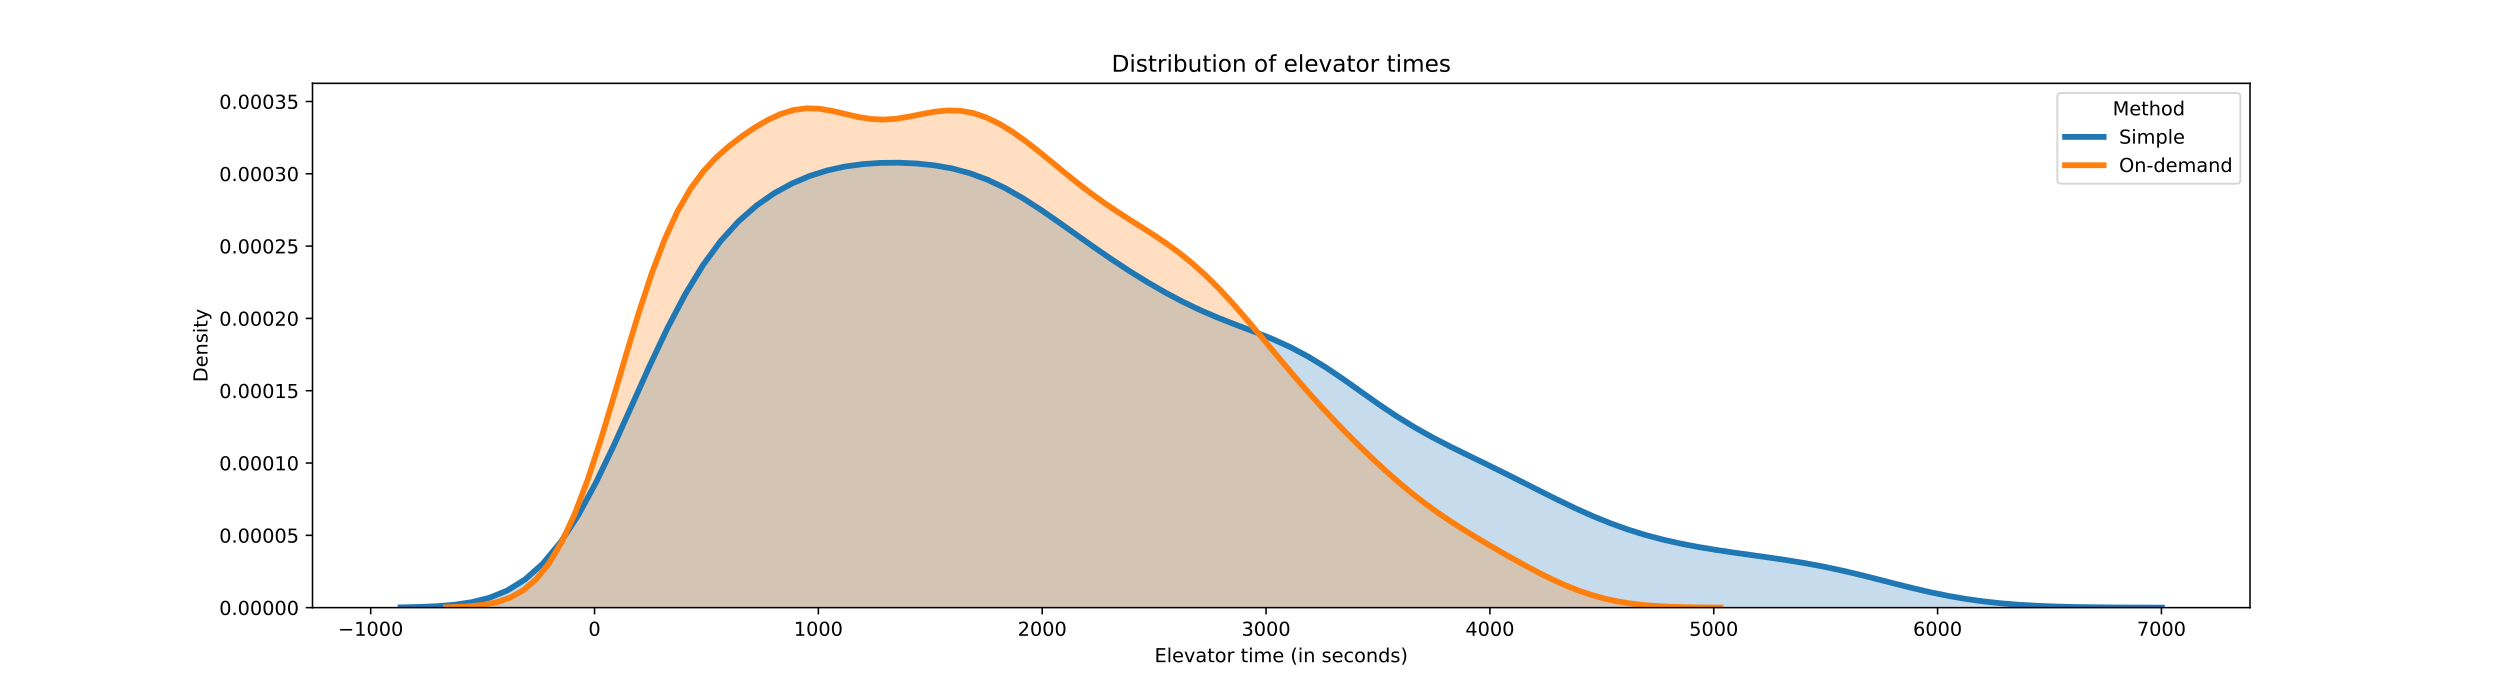<?xml version="1.0" encoding="utf-8" standalone="no"?>
<!DOCTYPE svg PUBLIC "-//W3C//DTD SVG 1.1//EN"
  "http://www.w3.org/Graphics/SVG/1.1/DTD/svg11.dtd">
<!-- Created with matplotlib (https://matplotlib.org/) -->
<svg height="360pt" version="1.1" viewBox="0 0 1296 360" width="1296pt" xmlns="http://www.w3.org/2000/svg" xmlns:xlink="http://www.w3.org/1999/xlink">
 <defs>
  <style type="text/css">
*{stroke-linecap:butt;stroke-linejoin:round;}
  </style>
 </defs>
 <g id="figure_1">
  <g id="patch_1">
   <path d="M 0 360 
L 1296 360 
L 1296 0 
L 0 0 
z
" style="fill:#ffffff;"/>
  </g>
  <g id="axes_1">
   <g id="patch_2">
    <path d="M 162 315 
L 1166.4 315 
L 1166.4 43.2 
L 162 43.2 
z
" style="fill:#ffffff;"/>
   </g>
   <g id="PolyCollection_1">
    <path clip-path="url(#p2c7c4bd051)" d="M 207.655 314.852 
L 207.655 315 
L 216.878 315 
L 226.101 315 
L 235.324 315 
L 244.547 315 
L 253.77 315 
L 262.993 315 
L 272.217 315 
L 281.44 315 
L 290.663 315 
L 299.886 315 
L 309.109 315 
L 318.332 315 
L 327.555 315 
L 336.779 315 
L 346.002 315 
L 355.225 315 
L 364.448 315 
L 373.671 315 
L 382.894 315 
L 392.117 315 
L 401.34 315 
L 410.564 315 
L 419.787 315 
L 429.01 315 
L 438.233 315 
L 447.456 315 
L 456.679 315 
L 465.902 315 
L 475.126 315 
L 484.349 315 
L 493.572 315 
L 502.795 315 
L 512.018 315 
L 521.241 315 
L 530.464 315 
L 539.688 315 
L 548.911 315 
L 558.134 315 
L 567.357 315 
L 576.58 315 
L 585.803 315 
L 595.026 315 
L 604.25 315 
L 613.473 315 
L 622.696 315 
L 631.919 315 
L 641.142 315 
L 650.365 315 
L 659.588 315 
L 668.812 315 
L 678.035 315 
L 687.258 315 
L 696.481 315 
L 705.704 315 
L 714.927 315 
L 724.15 315 
L 733.374 315 
L 742.597 315 
L 751.82 315 
L 761.043 315 
L 770.266 315 
L 779.489 315 
L 788.712 315 
L 797.936 315 
L 807.159 315 
L 816.382 315 
L 825.605 315 
L 834.828 315 
L 844.051 315 
L 853.274 315 
L 862.498 315 
L 871.721 315 
L 880.944 315 
L 890.167 315 
L 899.39 315 
L 908.613 315 
L 917.836 315 
L 927.06 315 
L 936.283 315 
L 945.506 315 
L 954.729 315 
L 963.952 315 
L 973.175 315 
L 982.398 315 
L 991.621 315 
L 1000.845 315 
L 1010.068 315 
L 1019.291 315 
L 1028.514 315 
L 1037.737 315 
L 1046.96 315 
L 1056.183 315 
L 1065.407 315 
L 1074.63 315 
L 1083.853 315 
L 1093.076 315 
L 1102.299 315 
L 1111.522 315 
L 1120.745 315 
L 1120.745 314.987 
L 1120.745 314.987 
L 1111.522 314.972 
L 1102.299 314.944 
L 1093.076 314.892 
L 1083.853 314.801 
L 1074.63 314.651 
L 1065.407 314.414 
L 1056.183 314.053 
L 1046.96 313.527 
L 1037.737 312.79 
L 1028.514 311.799 
L 1019.291 310.517 
L 1010.068 308.928 
L 1000.845 307.042 
L 991.621 304.906 
L 982.398 302.6 
L 973.175 300.229 
L 963.952 297.907 
L 954.729 295.733 
L 945.506 293.771 
L 936.283 292.039 
L 927.06 290.515 
L 917.836 289.14 
L 908.613 287.841 
L 899.39 286.542 
L 890.167 285.166 
L 880.944 283.642 
L 871.721 281.892 
L 862.498 279.841 
L 853.274 277.417 
L 844.051 274.563 
L 834.828 271.254 
L 825.605 267.503 
L 816.382 263.365 
L 807.159 258.934 
L 797.936 254.325 
L 788.712 249.66 
L 779.489 245.037 
L 770.266 240.501 
L 761.043 236.022 
L 751.82 231.488 
L 742.597 226.727 
L 733.374 221.563 
L 724.15 215.883 
L 714.927 209.702 
L 705.704 203.192 
L 696.481 196.649 
L 687.258 190.418 
L 678.035 184.79 
L 668.812 179.905 
L 659.588 175.72 
L 650.365 172.028 
L 641.142 168.53 
L 631.919 164.927 
L 622.696 160.991 
L 613.473 156.601 
L 604.25 151.73 
L 595.026 146.41 
L 585.803 140.694 
L 576.58 134.638 
L 567.357 128.305 
L 558.134 121.785 
L 548.911 115.226 
L 539.688 108.84 
L 530.464 102.882 
L 521.241 97.607 
L 512.018 93.215 
L 502.795 89.799 
L 493.572 87.335 
L 484.349 85.705 
L 475.126 84.754 
L 465.902 84.35 
L 456.679 84.439 
L 447.456 85.057 
L 438.233 86.304 
L 429.01 88.311 
L 419.787 91.206 
L 410.564 95.11 
L 401.34 100.167 
L 392.117 106.592 
L 382.894 114.692 
L 373.671 124.843 
L 364.448 137.392 
L 355.225 152.519 
L 346.002 170.095 
L 336.779 189.6 
L 327.555 210.145 
L 318.332 230.604 
L 309.109 249.824 
L 299.886 266.836 
L 290.663 281.018 
L 281.44 292.15 
L 272.217 300.379 
L 262.993 306.108 
L 253.77 309.865 
L 244.547 312.186 
L 235.324 313.539 
L 226.101 314.281 
L 216.878 314.665 
L 207.655 314.852 
z
" style="fill:#1f77b4;fill-opacity:0.25;"/>
   </g>
   <g id="PolyCollection_2">
    <path clip-path="url(#p2c7c4bd051)" d="M 231.176 314.83 
L 231.176 315 
L 237.85 315 
L 244.524 315 
L 251.197 315 
L 257.871 315 
L 264.545 315 
L 271.219 315 
L 277.892 315 
L 284.566 315 
L 291.24 315 
L 297.914 315 
L 304.588 315 
L 311.261 315 
L 317.935 315 
L 324.609 315 
L 331.283 315 
L 337.956 315 
L 344.63 315 
L 351.304 315 
L 357.978 315 
L 364.651 315 
L 371.325 315 
L 377.999 315 
L 384.673 315 
L 391.347 315 
L 398.02 315 
L 404.694 315 
L 411.368 315 
L 418.042 315 
L 424.715 315 
L 431.389 315 
L 438.063 315 
L 444.737 315 
L 451.41 315 
L 458.084 315 
L 464.758 315 
L 471.432 315 
L 478.106 315 
L 484.779 315 
L 491.453 315 
L 498.127 315 
L 504.801 315 
L 511.474 315 
L 518.148 315 
L 524.822 315 
L 531.496 315 
L 538.169 315 
L 544.843 315 
L 551.517 315 
L 558.191 315 
L 564.865 315 
L 571.538 315 
L 578.212 315 
L 584.886 315 
L 591.56 315 
L 598.233 315 
L 604.907 315 
L 611.581 315 
L 618.255 315 
L 624.928 315 
L 631.602 315 
L 638.276 315 
L 644.95 315 
L 651.624 315 
L 658.297 315 
L 664.971 315 
L 671.645 315 
L 678.319 315 
L 684.992 315 
L 691.666 315 
L 698.34 315 
L 705.014 315 
L 711.688 315 
L 718.361 315 
L 725.035 315 
L 731.709 315 
L 738.383 315 
L 745.056 315 
L 751.73 315 
L 758.404 315 
L 765.078 315 
L 771.751 315 
L 778.425 315 
L 785.099 315 
L 791.773 315 
L 798.447 315 
L 805.12 315 
L 811.794 315 
L 818.468 315 
L 825.142 315 
L 831.815 315 
L 838.489 315 
L 845.163 315 
L 851.837 315 
L 858.51 315 
L 865.184 315 
L 871.858 315 
L 878.532 315 
L 885.206 315 
L 891.879 315 
L 891.879 314.965 
L 891.879 314.965 
L 885.206 314.927 
L 878.532 314.856 
L 871.858 314.729 
L 865.184 314.512 
L 858.51 314.163 
L 851.837 313.627 
L 845.163 312.844 
L 838.489 311.752 
L 831.815 310.3 
L 825.142 308.452 
L 818.468 306.198 
L 811.794 303.553 
L 805.12 300.558 
L 798.447 297.274 
L 791.773 293.766 
L 785.099 290.097 
L 778.425 286.314 
L 771.751 282.441 
L 765.078 278.473 
L 758.404 274.375 
L 751.73 270.092 
L 745.056 265.558 
L 738.383 260.715 
L 731.709 255.522 
L 725.035 249.973 
L 718.361 244.09 
L 711.688 237.916 
L 705.014 231.491 
L 698.34 224.84 
L 691.666 217.962 
L 684.992 210.839 
L 678.319 203.452 
L 671.645 195.803 
L 664.971 187.933 
L 658.297 179.927 
L 651.624 171.91 
L 644.95 164.03 
L 638.276 156.444 
L 631.602 149.293 
L 624.928 142.687 
L 618.255 136.68 
L 611.581 131.268 
L 604.907 126.376 
L 598.233 121.878 
L 591.56 117.611 
L 584.886 113.399 
L 578.212 109.082 
L 571.538 104.539 
L 564.865 99.699 
L 558.191 94.558 
L 551.517 89.178 
L 544.843 83.682 
L 538.169 78.24 
L 531.496 73.048 
L 524.822 68.312 
L 518.148 64.23 
L 511.474 60.977 
L 504.801 58.693 
L 498.127 57.453 
L 491.453 57.231 
L 484.779 57.869 
L 478.106 59.072 
L 471.432 60.438 
L 464.758 61.535 
L 458.084 62.01 
L 451.41 61.682 
L 444.737 60.603 
L 438.063 59.055 
L 431.389 57.482 
L 424.715 56.373 
L 418.042 56.143 
L 411.368 57.037 
L 404.694 59.096 
L 398.02 62.183 
L 391.347 66.075 
L 384.673 70.588 
L 377.999 75.695 
L 371.325 81.606 
L 364.651 88.778 
L 357.978 97.829 
L 351.304 109.388 
L 344.63 123.902 
L 337.956 141.458 
L 331.283 161.678 
L 324.609 183.731 
L 317.935 206.454 
L 311.261 228.558 
L 304.588 248.859 
L 297.914 266.472 
L 291.24 280.912 
L 284.566 292.107 
L 277.892 300.316 
L 271.219 306.013 
L 264.545 309.755 
L 257.871 312.084 
L 251.197 313.456 
L 244.524 314.221 
L 237.85 314.627 
L 231.176 314.83 
z
" style="fill:#ff7f0e;fill-opacity:0.25;"/>
   </g>
   <g id="matplotlib.axis_1">
    <g id="xtick_1">
     <g id="line2d_1">
      <defs>
       <path d="M 0 0 
L 0 3.5 
" id="m893ed5c701" style="stroke:#000000;stroke-width:0.8;"/>
      </defs>
      <g>
       <use style="stroke:#000000;stroke-width:0.8;" x="192.163" xlink:href="#m893ed5c701" y="315"/>
      </g>
     </g>
     <g id="text_1">
      <!-- −1000 -->
      <defs>
       <path d="M 10.594 35.5 
L 73.188 35.5 
L 73.188 27.203 
L 10.594 27.203 
z
" id="DejaVuSans-8722"/>
       <path d="M 12.406 8.297 
L 28.516 8.297 
L 28.516 63.922 
L 10.984 60.406 
L 10.984 69.391 
L 28.422 72.906 
L 38.281 72.906 
L 38.281 8.297 
L 54.391 8.297 
L 54.391 0 
L 12.406 0 
z
" id="DejaVuSans-49"/>
       <path d="M 31.781 66.406 
Q 24.172 66.406 20.328 58.906 
Q 16.5 51.422 16.5 36.375 
Q 16.5 21.391 20.328 13.891 
Q 24.172 6.391 31.781 6.391 
Q 39.453 6.391 43.281 13.891 
Q 47.125 21.391 47.125 36.375 
Q 47.125 51.422 43.281 58.906 
Q 39.453 66.406 31.781 66.406 
z
M 31.781 74.219 
Q 44.047 74.219 50.516 64.516 
Q 56.984 54.828 56.984 36.375 
Q 56.984 17.969 50.516 8.266 
Q 44.047 -1.422 31.781 -1.422 
Q 19.531 -1.422 13.062 8.266 
Q 6.594 17.969 6.594 36.375 
Q 6.594 54.828 13.062 64.516 
Q 19.531 74.219 31.781 74.219 
z
" id="DejaVuSans-48"/>
      </defs>
      <g transform="translate(175.248 329.598)scale(0.1 -0.1)">
       <use xlink:href="#DejaVuSans-8722"/>
       <use x="83.789" xlink:href="#DejaVuSans-49"/>
       <use x="147.412" xlink:href="#DejaVuSans-48"/>
       <use x="211.035" xlink:href="#DejaVuSans-48"/>
       <use x="274.658" xlink:href="#DejaVuSans-48"/>
      </g>
     </g>
    </g>
    <g id="xtick_2">
     <g id="line2d_2">
      <g>
       <use style="stroke:#000000;stroke-width:0.8;" x="308.203" xlink:href="#m893ed5c701" y="315"/>
      </g>
     </g>
     <g id="text_2">
      <!-- 0 -->
      <g transform="translate(305.021 329.598)scale(0.1 -0.1)">
       <use xlink:href="#DejaVuSans-48"/>
      </g>
     </g>
    </g>
    <g id="xtick_3">
     <g id="line2d_3">
      <g>
       <use style="stroke:#000000;stroke-width:0.8;" x="424.243" xlink:href="#m893ed5c701" y="315"/>
      </g>
     </g>
     <g id="text_3">
      <!-- 1000 -->
      <g transform="translate(411.518 329.598)scale(0.1 -0.1)">
       <use xlink:href="#DejaVuSans-49"/>
       <use x="63.623" xlink:href="#DejaVuSans-48"/>
       <use x="127.246" xlink:href="#DejaVuSans-48"/>
       <use x="190.869" xlink:href="#DejaVuSans-48"/>
      </g>
     </g>
    </g>
    <g id="xtick_4">
     <g id="line2d_4">
      <g>
       <use style="stroke:#000000;stroke-width:0.8;" x="540.283" xlink:href="#m893ed5c701" y="315"/>
      </g>
     </g>
     <g id="text_4">
      <!-- 2000 -->
      <defs>
       <path d="M 19.188 8.297 
L 53.609 8.297 
L 53.609 0 
L 7.328 0 
L 7.328 8.297 
Q 12.938 14.109 22.625 23.891 
Q 32.328 33.688 34.812 36.531 
Q 39.547 41.844 41.422 45.531 
Q 43.312 49.219 43.312 52.781 
Q 43.312 58.594 39.234 62.25 
Q 35.156 65.922 28.609 65.922 
Q 23.969 65.922 18.812 64.312 
Q 13.672 62.703 7.812 59.422 
L 7.812 69.391 
Q 13.766 71.781 18.938 73 
Q 24.125 74.219 28.422 74.219 
Q 39.75 74.219 46.484 68.547 
Q 53.219 62.891 53.219 53.422 
Q 53.219 48.922 51.531 44.891 
Q 49.859 40.875 45.406 35.406 
Q 44.188 33.984 37.641 27.219 
Q 31.109 20.453 19.188 8.297 
z
" id="DejaVuSans-50"/>
      </defs>
      <g transform="translate(527.558 329.598)scale(0.1 -0.1)">
       <use xlink:href="#DejaVuSans-50"/>
       <use x="63.623" xlink:href="#DejaVuSans-48"/>
       <use x="127.246" xlink:href="#DejaVuSans-48"/>
       <use x="190.869" xlink:href="#DejaVuSans-48"/>
      </g>
     </g>
    </g>
    <g id="xtick_5">
     <g id="line2d_5">
      <g>
       <use style="stroke:#000000;stroke-width:0.8;" x="656.323" xlink:href="#m893ed5c701" y="315"/>
      </g>
     </g>
     <g id="text_5">
      <!-- 3000 -->
      <defs>
       <path d="M 40.578 39.312 
Q 47.656 37.797 51.625 33 
Q 55.609 28.219 55.609 21.188 
Q 55.609 10.406 48.188 4.484 
Q 40.766 -1.422 27.094 -1.422 
Q 22.516 -1.422 17.656 -0.516 
Q 12.797 0.391 7.625 2.203 
L 7.625 11.719 
Q 11.719 9.328 16.594 8.109 
Q 21.484 6.891 26.812 6.891 
Q 36.078 6.891 40.938 10.547 
Q 45.797 14.203 45.797 21.188 
Q 45.797 27.641 41.281 31.266 
Q 36.766 34.906 28.719 34.906 
L 20.219 34.906 
L 20.219 43.016 
L 29.109 43.016 
Q 36.375 43.016 40.234 45.922 
Q 44.094 48.828 44.094 54.297 
Q 44.094 59.906 40.109 62.906 
Q 36.141 65.922 28.719 65.922 
Q 24.656 65.922 20.016 65.031 
Q 15.375 64.156 9.812 62.312 
L 9.812 71.094 
Q 15.438 72.656 20.344 73.438 
Q 25.25 74.219 29.594 74.219 
Q 40.828 74.219 47.359 69.109 
Q 53.906 64.016 53.906 55.328 
Q 53.906 49.266 50.438 45.094 
Q 46.969 40.922 40.578 39.312 
z
" id="DejaVuSans-51"/>
      </defs>
      <g transform="translate(643.598 329.598)scale(0.1 -0.1)">
       <use xlink:href="#DejaVuSans-51"/>
       <use x="63.623" xlink:href="#DejaVuSans-48"/>
       <use x="127.246" xlink:href="#DejaVuSans-48"/>
       <use x="190.869" xlink:href="#DejaVuSans-48"/>
      </g>
     </g>
    </g>
    <g id="xtick_6">
     <g id="line2d_6">
      <g>
       <use style="stroke:#000000;stroke-width:0.8;" x="772.363" xlink:href="#m893ed5c701" y="315"/>
      </g>
     </g>
     <g id="text_6">
      <!-- 4000 -->
      <defs>
       <path d="M 37.797 64.312 
L 12.891 25.391 
L 37.797 25.391 
z
M 35.203 72.906 
L 47.609 72.906 
L 47.609 25.391 
L 58.016 25.391 
L 58.016 17.188 
L 47.609 17.188 
L 47.609 0 
L 37.797 0 
L 37.797 17.188 
L 4.891 17.188 
L 4.891 26.703 
z
" id="DejaVuSans-52"/>
      </defs>
      <g transform="translate(759.638 329.598)scale(0.1 -0.1)">
       <use xlink:href="#DejaVuSans-52"/>
       <use x="63.623" xlink:href="#DejaVuSans-48"/>
       <use x="127.246" xlink:href="#DejaVuSans-48"/>
       <use x="190.869" xlink:href="#DejaVuSans-48"/>
      </g>
     </g>
    </g>
    <g id="xtick_7">
     <g id="line2d_7">
      <g>
       <use style="stroke:#000000;stroke-width:0.8;" x="888.404" xlink:href="#m893ed5c701" y="315"/>
      </g>
     </g>
     <g id="text_7">
      <!-- 5000 -->
      <defs>
       <path d="M 10.797 72.906 
L 49.516 72.906 
L 49.516 64.594 
L 19.828 64.594 
L 19.828 46.734 
Q 21.969 47.469 24.109 47.828 
Q 26.266 48.188 28.422 48.188 
Q 40.625 48.188 47.75 41.5 
Q 54.891 34.812 54.891 23.391 
Q 54.891 11.625 47.562 5.094 
Q 40.234 -1.422 26.906 -1.422 
Q 22.312 -1.422 17.547 -0.641 
Q 12.797 0.141 7.719 1.703 
L 7.719 11.625 
Q 12.109 9.234 16.797 8.062 
Q 21.484 6.891 26.703 6.891 
Q 35.156 6.891 40.078 11.328 
Q 45.016 15.766 45.016 23.391 
Q 45.016 31 40.078 35.438 
Q 35.156 39.891 26.703 39.891 
Q 22.75 39.891 18.812 39.016 
Q 14.891 38.141 10.797 36.281 
z
" id="DejaVuSans-53"/>
      </defs>
      <g transform="translate(875.679 329.598)scale(0.1 -0.1)">
       <use xlink:href="#DejaVuSans-53"/>
       <use x="63.623" xlink:href="#DejaVuSans-48"/>
       <use x="127.246" xlink:href="#DejaVuSans-48"/>
       <use x="190.869" xlink:href="#DejaVuSans-48"/>
      </g>
     </g>
    </g>
    <g id="xtick_8">
     <g id="line2d_8">
      <g>
       <use style="stroke:#000000;stroke-width:0.8;" x="1004.444" xlink:href="#m893ed5c701" y="315"/>
      </g>
     </g>
     <g id="text_8">
      <!-- 6000 -->
      <defs>
       <path d="M 33.016 40.375 
Q 26.375 40.375 22.484 35.828 
Q 18.609 31.297 18.609 23.391 
Q 18.609 15.531 22.484 10.953 
Q 26.375 6.391 33.016 6.391 
Q 39.656 6.391 43.531 10.953 
Q 47.406 15.531 47.406 23.391 
Q 47.406 31.297 43.531 35.828 
Q 39.656 40.375 33.016 40.375 
z
M 52.594 71.297 
L 52.594 62.312 
Q 48.875 64.062 45.094 64.984 
Q 41.312 65.922 37.594 65.922 
Q 27.828 65.922 22.672 59.328 
Q 17.531 52.734 16.797 39.406 
Q 19.672 43.656 24.016 45.922 
Q 28.375 48.188 33.594 48.188 
Q 44.578 48.188 50.953 41.516 
Q 57.328 34.859 57.328 23.391 
Q 57.328 12.156 50.688 5.359 
Q 44.047 -1.422 33.016 -1.422 
Q 20.359 -1.422 13.672 8.266 
Q 6.984 17.969 6.984 36.375 
Q 6.984 53.656 15.188 63.938 
Q 23.391 74.219 37.203 74.219 
Q 40.922 74.219 44.703 73.484 
Q 48.484 72.75 52.594 71.297 
z
" id="DejaVuSans-54"/>
      </defs>
      <g transform="translate(991.719 329.598)scale(0.1 -0.1)">
       <use xlink:href="#DejaVuSans-54"/>
       <use x="63.623" xlink:href="#DejaVuSans-48"/>
       <use x="127.246" xlink:href="#DejaVuSans-48"/>
       <use x="190.869" xlink:href="#DejaVuSans-48"/>
      </g>
     </g>
    </g>
    <g id="xtick_9">
     <g id="line2d_9">
      <g>
       <use style="stroke:#000000;stroke-width:0.8;" x="1120.484" xlink:href="#m893ed5c701" y="315"/>
      </g>
     </g>
     <g id="text_9">
      <!-- 7000 -->
      <defs>
       <path d="M 8.203 72.906 
L 55.078 72.906 
L 55.078 68.703 
L 28.609 0 
L 18.312 0 
L 43.219 64.594 
L 8.203 64.594 
z
" id="DejaVuSans-55"/>
      </defs>
      <g transform="translate(1107.759 329.598)scale(0.1 -0.1)">
       <use xlink:href="#DejaVuSans-55"/>
       <use x="63.623" xlink:href="#DejaVuSans-48"/>
       <use x="127.246" xlink:href="#DejaVuSans-48"/>
       <use x="190.869" xlink:href="#DejaVuSans-48"/>
      </g>
     </g>
    </g>
    <g id="text_10">
     <!-- Elevator time (in seconds) -->
     <defs>
      <path d="M 9.812 72.906 
L 55.906 72.906 
L 55.906 64.594 
L 19.672 64.594 
L 19.672 43.016 
L 54.391 43.016 
L 54.391 34.719 
L 19.672 34.719 
L 19.672 8.297 
L 56.781 8.297 
L 56.781 0 
L 9.812 0 
z
" id="DejaVuSans-69"/>
      <path d="M 9.422 75.984 
L 18.406 75.984 
L 18.406 0 
L 9.422 0 
z
" id="DejaVuSans-108"/>
      <path d="M 56.203 29.594 
L 56.203 25.203 
L 14.891 25.203 
Q 15.484 15.922 20.484 11.062 
Q 25.484 6.203 34.422 6.203 
Q 39.594 6.203 44.453 7.469 
Q 49.312 8.734 54.109 11.281 
L 54.109 2.781 
Q 49.266 0.734 44.188 -0.344 
Q 39.109 -1.422 33.891 -1.422 
Q 20.797 -1.422 13.156 6.188 
Q 5.516 13.812 5.516 26.812 
Q 5.516 40.234 12.766 48.109 
Q 20.016 56 32.328 56 
Q 43.359 56 49.781 48.891 
Q 56.203 41.797 56.203 29.594 
z
M 47.219 32.234 
Q 47.125 39.594 43.094 43.984 
Q 39.062 48.391 32.422 48.391 
Q 24.906 48.391 20.391 44.141 
Q 15.875 39.891 15.188 32.172 
z
" id="DejaVuSans-101"/>
      <path d="M 2.984 54.688 
L 12.5 54.688 
L 29.594 8.797 
L 46.688 54.688 
L 56.203 54.688 
L 35.688 0 
L 23.484 0 
z
" id="DejaVuSans-118"/>
      <path d="M 34.281 27.484 
Q 23.391 27.484 19.188 25 
Q 14.984 22.516 14.984 16.5 
Q 14.984 11.719 18.141 8.906 
Q 21.297 6.109 26.703 6.109 
Q 34.188 6.109 38.703 11.406 
Q 43.219 16.703 43.219 25.484 
L 43.219 27.484 
z
M 52.203 31.203 
L 52.203 0 
L 43.219 0 
L 43.219 8.297 
Q 40.141 3.328 35.547 0.953 
Q 30.953 -1.422 24.312 -1.422 
Q 15.922 -1.422 10.953 3.297 
Q 6 8.016 6 15.922 
Q 6 25.141 12.172 29.828 
Q 18.359 34.516 30.609 34.516 
L 43.219 34.516 
L 43.219 35.406 
Q 43.219 41.609 39.141 45 
Q 35.062 48.391 27.688 48.391 
Q 23 48.391 18.547 47.266 
Q 14.109 46.141 10.016 43.891 
L 10.016 52.203 
Q 14.938 54.109 19.578 55.047 
Q 24.219 56 28.609 56 
Q 40.484 56 46.344 49.844 
Q 52.203 43.703 52.203 31.203 
z
" id="DejaVuSans-97"/>
      <path d="M 18.312 70.219 
L 18.312 54.688 
L 36.812 54.688 
L 36.812 47.703 
L 18.312 47.703 
L 18.312 18.016 
Q 18.312 11.328 20.141 9.422 
Q 21.969 7.516 27.594 7.516 
L 36.812 7.516 
L 36.812 0 
L 27.594 0 
Q 17.188 0 13.234 3.875 
Q 9.281 7.766 9.281 18.016 
L 9.281 47.703 
L 2.688 47.703 
L 2.688 54.688 
L 9.281 54.688 
L 9.281 70.219 
z
" id="DejaVuSans-116"/>
      <path d="M 30.609 48.391 
Q 23.391 48.391 19.188 42.75 
Q 14.984 37.109 14.984 27.297 
Q 14.984 17.484 19.156 11.844 
Q 23.344 6.203 30.609 6.203 
Q 37.797 6.203 41.984 11.859 
Q 46.188 17.531 46.188 27.297 
Q 46.188 37.016 41.984 42.703 
Q 37.797 48.391 30.609 48.391 
z
M 30.609 56 
Q 42.328 56 49.016 48.375 
Q 55.719 40.766 55.719 27.297 
Q 55.719 13.875 49.016 6.219 
Q 42.328 -1.422 30.609 -1.422 
Q 18.844 -1.422 12.172 6.219 
Q 5.516 13.875 5.516 27.297 
Q 5.516 40.766 12.172 48.375 
Q 18.844 56 30.609 56 
z
" id="DejaVuSans-111"/>
      <path d="M 41.109 46.297 
Q 39.594 47.172 37.812 47.578 
Q 36.031 48 33.891 48 
Q 26.266 48 22.188 43.047 
Q 18.109 38.094 18.109 28.812 
L 18.109 0 
L 9.078 0 
L 9.078 54.688 
L 18.109 54.688 
L 18.109 46.188 
Q 20.953 51.172 25.484 53.578 
Q 30.031 56 36.531 56 
Q 37.453 56 38.578 55.875 
Q 39.703 55.766 41.062 55.516 
z
" id="DejaVuSans-114"/>
      <path id="DejaVuSans-32"/>
      <path d="M 9.422 54.688 
L 18.406 54.688 
L 18.406 0 
L 9.422 0 
z
M 9.422 75.984 
L 18.406 75.984 
L 18.406 64.594 
L 9.422 64.594 
z
" id="DejaVuSans-105"/>
      <path d="M 52 44.188 
Q 55.375 50.25 60.062 53.125 
Q 64.75 56 71.094 56 
Q 79.641 56 84.281 50.016 
Q 88.922 44.047 88.922 33.016 
L 88.922 0 
L 79.891 0 
L 79.891 32.719 
Q 79.891 40.578 77.094 44.375 
Q 74.312 48.188 68.609 48.188 
Q 61.625 48.188 57.562 43.547 
Q 53.516 38.922 53.516 30.906 
L 53.516 0 
L 44.484 0 
L 44.484 32.719 
Q 44.484 40.625 41.703 44.406 
Q 38.922 48.188 33.109 48.188 
Q 26.219 48.188 22.156 43.531 
Q 18.109 38.875 18.109 30.906 
L 18.109 0 
L 9.078 0 
L 9.078 54.688 
L 18.109 54.688 
L 18.109 46.188 
Q 21.188 51.219 25.484 53.609 
Q 29.781 56 35.688 56 
Q 41.656 56 45.828 52.969 
Q 50 49.953 52 44.188 
z
" id="DejaVuSans-109"/>
      <path d="M 31 75.875 
Q 24.469 64.656 21.281 53.656 
Q 18.109 42.672 18.109 31.391 
Q 18.109 20.125 21.312 9.062 
Q 24.516 -2 31 -13.188 
L 23.188 -13.188 
Q 15.875 -1.703 12.234 9.375 
Q 8.594 20.453 8.594 31.391 
Q 8.594 42.281 12.203 53.312 
Q 15.828 64.359 23.188 75.875 
z
" id="DejaVuSans-40"/>
      <path d="M 54.891 33.016 
L 54.891 0 
L 45.906 0 
L 45.906 32.719 
Q 45.906 40.484 42.875 44.328 
Q 39.844 48.188 33.797 48.188 
Q 26.516 48.188 22.312 43.547 
Q 18.109 38.922 18.109 30.906 
L 18.109 0 
L 9.078 0 
L 9.078 54.688 
L 18.109 54.688 
L 18.109 46.188 
Q 21.344 51.125 25.703 53.562 
Q 30.078 56 35.797 56 
Q 45.219 56 50.047 50.172 
Q 54.891 44.344 54.891 33.016 
z
" id="DejaVuSans-110"/>
      <path d="M 44.281 53.078 
L 44.281 44.578 
Q 40.484 46.531 36.375 47.5 
Q 32.281 48.484 27.875 48.484 
Q 21.188 48.484 17.844 46.438 
Q 14.5 44.391 14.5 40.281 
Q 14.5 37.156 16.891 35.375 
Q 19.281 33.594 26.516 31.984 
L 29.594 31.297 
Q 39.156 29.25 43.188 25.516 
Q 47.219 21.781 47.219 15.094 
Q 47.219 7.469 41.188 3.016 
Q 35.156 -1.422 24.609 -1.422 
Q 20.219 -1.422 15.453 -0.562 
Q 10.688 0.297 5.422 2 
L 5.422 11.281 
Q 10.406 8.688 15.234 7.391 
Q 20.062 6.109 24.812 6.109 
Q 31.156 6.109 34.562 8.281 
Q 37.984 10.453 37.984 14.406 
Q 37.984 18.062 35.516 20.016 
Q 33.062 21.969 24.703 23.781 
L 21.578 24.516 
Q 13.234 26.266 9.516 29.906 
Q 5.812 33.547 5.812 39.891 
Q 5.812 47.609 11.281 51.797 
Q 16.75 56 26.812 56 
Q 31.781 56 36.172 55.266 
Q 40.578 54.547 44.281 53.078 
z
" id="DejaVuSans-115"/>
      <path d="M 48.781 52.594 
L 48.781 44.188 
Q 44.969 46.297 41.141 47.344 
Q 37.312 48.391 33.406 48.391 
Q 24.656 48.391 19.812 42.844 
Q 14.984 37.312 14.984 27.297 
Q 14.984 17.281 19.812 11.734 
Q 24.656 6.203 33.406 6.203 
Q 37.312 6.203 41.141 7.25 
Q 44.969 8.297 48.781 10.406 
L 48.781 2.094 
Q 45.016 0.344 40.984 -0.531 
Q 36.969 -1.422 32.422 -1.422 
Q 20.062 -1.422 12.781 6.344 
Q 5.516 14.109 5.516 27.297 
Q 5.516 40.672 12.859 48.328 
Q 20.219 56 33.016 56 
Q 37.156 56 41.109 55.141 
Q 45.062 54.297 48.781 52.594 
z
" id="DejaVuSans-99"/>
      <path d="M 45.406 46.391 
L 45.406 75.984 
L 54.391 75.984 
L 54.391 0 
L 45.406 0 
L 45.406 8.203 
Q 42.578 3.328 38.25 0.953 
Q 33.938 -1.422 27.875 -1.422 
Q 17.969 -1.422 11.734 6.484 
Q 5.516 14.406 5.516 27.297 
Q 5.516 40.188 11.734 48.094 
Q 17.969 56 27.875 56 
Q 33.938 56 38.25 53.625 
Q 42.578 51.266 45.406 46.391 
z
M 14.797 27.297 
Q 14.797 17.391 18.875 11.75 
Q 22.953 6.109 30.078 6.109 
Q 37.203 6.109 41.297 11.75 
Q 45.406 17.391 45.406 27.297 
Q 45.406 37.203 41.297 42.844 
Q 37.203 48.484 30.078 48.484 
Q 22.953 48.484 18.875 42.844 
Q 14.797 37.203 14.797 27.297 
z
" id="DejaVuSans-100"/>
      <path d="M 8.016 75.875 
L 15.828 75.875 
Q 23.141 64.359 26.781 53.312 
Q 30.422 42.281 30.422 31.391 
Q 30.422 20.453 26.781 9.375 
Q 23.141 -1.703 15.828 -13.188 
L 8.016 -13.188 
Q 14.5 -2 17.703 9.062 
Q 20.906 20.125 20.906 31.391 
Q 20.906 42.672 17.703 53.656 
Q 14.5 64.656 8.016 75.875 
z
" id="DejaVuSans-41"/>
     </defs>
     <g transform="translate(598.516 343.277)scale(0.1 -0.1)">
      <use xlink:href="#DejaVuSans-69"/>
      <use x="63.184" xlink:href="#DejaVuSans-108"/>
      <use x="90.967" xlink:href="#DejaVuSans-101"/>
      <use x="152.49" xlink:href="#DejaVuSans-118"/>
      <use x="211.67" xlink:href="#DejaVuSans-97"/>
      <use x="272.949" xlink:href="#DejaVuSans-116"/>
      <use x="312.158" xlink:href="#DejaVuSans-111"/>
      <use x="373.34" xlink:href="#DejaVuSans-114"/>
      <use x="414.453" xlink:href="#DejaVuSans-32"/>
      <use x="446.24" xlink:href="#DejaVuSans-116"/>
      <use x="485.449" xlink:href="#DejaVuSans-105"/>
      <use x="513.232" xlink:href="#DejaVuSans-109"/>
      <use x="610.645" xlink:href="#DejaVuSans-101"/>
      <use x="672.168" xlink:href="#DejaVuSans-32"/>
      <use x="703.955" xlink:href="#DejaVuSans-40"/>
      <use x="742.969" xlink:href="#DejaVuSans-105"/>
      <use x="770.752" xlink:href="#DejaVuSans-110"/>
      <use x="834.131" xlink:href="#DejaVuSans-32"/>
      <use x="865.918" xlink:href="#DejaVuSans-115"/>
      <use x="918.018" xlink:href="#DejaVuSans-101"/>
      <use x="979.541" xlink:href="#DejaVuSans-99"/>
      <use x="1034.521" xlink:href="#DejaVuSans-111"/>
      <use x="1095.703" xlink:href="#DejaVuSans-110"/>
      <use x="1159.082" xlink:href="#DejaVuSans-100"/>
      <use x="1222.559" xlink:href="#DejaVuSans-115"/>
      <use x="1274.658" xlink:href="#DejaVuSans-41"/>
     </g>
    </g>
   </g>
   <g id="matplotlib.axis_2">
    <g id="ytick_1">
     <g id="line2d_10">
      <defs>
       <path d="M 0 0 
L -3.5 0 
" id="meb8722edf1" style="stroke:#000000;stroke-width:0.8;"/>
      </defs>
      <g>
       <use style="stroke:#000000;stroke-width:0.8;" x="162" xlink:href="#meb8722edf1" y="315"/>
      </g>
     </g>
     <g id="text_11">
      <!-- 0.00000 -->
      <defs>
       <path d="M 10.688 12.406 
L 21 12.406 
L 21 0 
L 10.688 0 
z
" id="DejaVuSans-46"/>
      </defs>
      <g transform="translate(113.647 318.799)scale(0.1 -0.1)">
       <use xlink:href="#DejaVuSans-48"/>
       <use x="63.623" xlink:href="#DejaVuSans-46"/>
       <use x="95.41" xlink:href="#DejaVuSans-48"/>
       <use x="159.033" xlink:href="#DejaVuSans-48"/>
       <use x="222.656" xlink:href="#DejaVuSans-48"/>
       <use x="286.279" xlink:href="#DejaVuSans-48"/>
       <use x="349.902" xlink:href="#DejaVuSans-48"/>
      </g>
     </g>
    </g>
    <g id="ytick_2">
     <g id="line2d_11">
      <g>
       <use style="stroke:#000000;stroke-width:0.8;" x="162" xlink:href="#meb8722edf1" y="277.515"/>
      </g>
     </g>
     <g id="text_12">
      <!-- 0.00005 -->
      <g transform="translate(113.647 281.314)scale(0.1 -0.1)">
       <use xlink:href="#DejaVuSans-48"/>
       <use x="63.623" xlink:href="#DejaVuSans-46"/>
       <use x="95.41" xlink:href="#DejaVuSans-48"/>
       <use x="159.033" xlink:href="#DejaVuSans-48"/>
       <use x="222.656" xlink:href="#DejaVuSans-48"/>
       <use x="286.279" xlink:href="#DejaVuSans-48"/>
       <use x="349.902" xlink:href="#DejaVuSans-53"/>
      </g>
     </g>
    </g>
    <g id="ytick_3">
     <g id="line2d_12">
      <g>
       <use style="stroke:#000000;stroke-width:0.8;" x="162" xlink:href="#meb8722edf1" y="240.03"/>
      </g>
     </g>
     <g id="text_13">
      <!-- 0.00010 -->
      <g transform="translate(113.647 243.829)scale(0.1 -0.1)">
       <use xlink:href="#DejaVuSans-48"/>
       <use x="63.623" xlink:href="#DejaVuSans-46"/>
       <use x="95.41" xlink:href="#DejaVuSans-48"/>
       <use x="159.033" xlink:href="#DejaVuSans-48"/>
       <use x="222.656" xlink:href="#DejaVuSans-48"/>
       <use x="286.279" xlink:href="#DejaVuSans-49"/>
       <use x="349.902" xlink:href="#DejaVuSans-48"/>
      </g>
     </g>
    </g>
    <g id="ytick_4">
     <g id="line2d_13">
      <g>
       <use style="stroke:#000000;stroke-width:0.8;" x="162" xlink:href="#meb8722edf1" y="202.545"/>
      </g>
     </g>
     <g id="text_14">
      <!-- 0.00015 -->
      <g transform="translate(113.647 206.344)scale(0.1 -0.1)">
       <use xlink:href="#DejaVuSans-48"/>
       <use x="63.623" xlink:href="#DejaVuSans-46"/>
       <use x="95.41" xlink:href="#DejaVuSans-48"/>
       <use x="159.033" xlink:href="#DejaVuSans-48"/>
       <use x="222.656" xlink:href="#DejaVuSans-48"/>
       <use x="286.279" xlink:href="#DejaVuSans-49"/>
       <use x="349.902" xlink:href="#DejaVuSans-53"/>
      </g>
     </g>
    </g>
    <g id="ytick_5">
     <g id="line2d_14">
      <g>
       <use style="stroke:#000000;stroke-width:0.8;" x="162" xlink:href="#meb8722edf1" y="165.06"/>
      </g>
     </g>
     <g id="text_15">
      <!-- 0.00020 -->
      <g transform="translate(113.647 168.859)scale(0.1 -0.1)">
       <use xlink:href="#DejaVuSans-48"/>
       <use x="63.623" xlink:href="#DejaVuSans-46"/>
       <use x="95.41" xlink:href="#DejaVuSans-48"/>
       <use x="159.033" xlink:href="#DejaVuSans-48"/>
       <use x="222.656" xlink:href="#DejaVuSans-48"/>
       <use x="286.279" xlink:href="#DejaVuSans-50"/>
       <use x="349.902" xlink:href="#DejaVuSans-48"/>
      </g>
     </g>
    </g>
    <g id="ytick_6">
     <g id="line2d_15">
      <g>
       <use style="stroke:#000000;stroke-width:0.8;" x="162" xlink:href="#meb8722edf1" y="127.575"/>
      </g>
     </g>
     <g id="text_16">
      <!-- 0.00025 -->
      <g transform="translate(113.647 131.374)scale(0.1 -0.1)">
       <use xlink:href="#DejaVuSans-48"/>
       <use x="63.623" xlink:href="#DejaVuSans-46"/>
       <use x="95.41" xlink:href="#DejaVuSans-48"/>
       <use x="159.033" xlink:href="#DejaVuSans-48"/>
       <use x="222.656" xlink:href="#DejaVuSans-48"/>
       <use x="286.279" xlink:href="#DejaVuSans-50"/>
       <use x="349.902" xlink:href="#DejaVuSans-53"/>
      </g>
     </g>
    </g>
    <g id="ytick_7">
     <g id="line2d_16">
      <g>
       <use style="stroke:#000000;stroke-width:0.8;" x="162" xlink:href="#meb8722edf1" y="90.09"/>
      </g>
     </g>
     <g id="text_17">
      <!-- 0.00030 -->
      <g transform="translate(113.647 93.889)scale(0.1 -0.1)">
       <use xlink:href="#DejaVuSans-48"/>
       <use x="63.623" xlink:href="#DejaVuSans-46"/>
       <use x="95.41" xlink:href="#DejaVuSans-48"/>
       <use x="159.033" xlink:href="#DejaVuSans-48"/>
       <use x="222.656" xlink:href="#DejaVuSans-48"/>
       <use x="286.279" xlink:href="#DejaVuSans-51"/>
       <use x="349.902" xlink:href="#DejaVuSans-48"/>
      </g>
     </g>
    </g>
    <g id="ytick_8">
     <g id="line2d_17">
      <g>
       <use style="stroke:#000000;stroke-width:0.8;" x="162" xlink:href="#meb8722edf1" y="52.605"/>
      </g>
     </g>
     <g id="text_18">
      <!-- 0.00035 -->
      <g transform="translate(113.647 56.404)scale(0.1 -0.1)">
       <use xlink:href="#DejaVuSans-48"/>
       <use x="63.623" xlink:href="#DejaVuSans-46"/>
       <use x="95.41" xlink:href="#DejaVuSans-48"/>
       <use x="159.033" xlink:href="#DejaVuSans-48"/>
       <use x="222.656" xlink:href="#DejaVuSans-48"/>
       <use x="286.279" xlink:href="#DejaVuSans-51"/>
       <use x="349.902" xlink:href="#DejaVuSans-53"/>
      </g>
     </g>
    </g>
    <g id="text_19">
     <!-- Density -->
     <defs>
      <path d="M 19.672 64.797 
L 19.672 8.109 
L 31.594 8.109 
Q 46.688 8.109 53.688 14.938 
Q 60.688 21.781 60.688 36.531 
Q 60.688 51.172 53.688 57.984 
Q 46.688 64.797 31.594 64.797 
z
M 9.812 72.906 
L 30.078 72.906 
Q 51.266 72.906 61.172 64.094 
Q 71.094 55.281 71.094 36.531 
Q 71.094 17.672 61.125 8.828 
Q 51.172 0 30.078 0 
L 9.812 0 
z
" id="DejaVuSans-68"/>
      <path d="M 32.172 -5.078 
Q 28.375 -14.844 24.75 -17.812 
Q 21.141 -20.797 15.094 -20.797 
L 7.906 -20.797 
L 7.906 -13.281 
L 13.188 -13.281 
Q 16.891 -13.281 18.938 -11.516 
Q 21 -9.766 23.484 -3.219 
L 25.094 0.875 
L 2.984 54.688 
L 12.5 54.688 
L 29.594 11.922 
L 46.688 54.688 
L 56.203 54.688 
z
" id="DejaVuSans-121"/>
     </defs>
     <g transform="translate(107.567 198.109)rotate(-90)scale(0.1 -0.1)">
      <use xlink:href="#DejaVuSans-68"/>
      <use x="77.002" xlink:href="#DejaVuSans-101"/>
      <use x="138.525" xlink:href="#DejaVuSans-110"/>
      <use x="201.904" xlink:href="#DejaVuSans-115"/>
      <use x="254.004" xlink:href="#DejaVuSans-105"/>
      <use x="281.787" xlink:href="#DejaVuSans-116"/>
      <use x="320.996" xlink:href="#DejaVuSans-121"/>
     </g>
    </g>
   </g>
   <g id="line2d_18">
    <path clip-path="url(#p2c7c4bd051)" d="M 207.655 314.852 
L 216.878 314.665 
L 226.101 314.281 
L 235.324 313.539 
L 244.547 312.186 
L 253.77 309.865 
L 262.993 306.108 
L 272.217 300.379 
L 281.44 292.15 
L 290.663 281.018 
L 299.886 266.836 
L 309.109 249.824 
L 318.332 230.604 
L 327.555 210.145 
L 336.779 189.6 
L 346.002 170.095 
L 355.225 152.519 
L 364.448 137.392 
L 373.671 124.843 
L 382.894 114.692 
L 392.117 106.592 
L 401.34 100.167 
L 410.564 95.11 
L 419.787 91.206 
L 429.01 88.311 
L 438.233 86.304 
L 447.456 85.057 
L 456.679 84.439 
L 465.902 84.35 
L 475.126 84.754 
L 484.349 85.705 
L 493.572 87.335 
L 502.795 89.799 
L 512.018 93.215 
L 521.241 97.607 
L 530.464 102.882 
L 539.688 108.84 
L 548.911 115.226 
L 558.134 121.785 
L 567.357 128.305 
L 576.58 134.638 
L 585.803 140.694 
L 595.026 146.41 
L 604.25 151.73 
L 613.473 156.601 
L 622.696 160.991 
L 631.919 164.927 
L 641.142 168.53 
L 650.365 172.028 
L 659.588 175.72 
L 668.812 179.905 
L 678.035 184.79 
L 687.258 190.418 
L 696.481 196.649 
L 705.704 203.192 
L 714.927 209.702 
L 724.15 215.883 
L 733.374 221.563 
L 742.597 226.727 
L 751.82 231.488 
L 761.043 236.022 
L 770.266 240.501 
L 779.489 245.037 
L 788.712 249.66 
L 797.936 254.325 
L 807.159 258.934 
L 816.382 263.365 
L 825.605 267.503 
L 834.828 271.254 
L 844.051 274.563 
L 853.274 277.417 
L 862.498 279.841 
L 871.721 281.892 
L 880.944 283.642 
L 890.167 285.166 
L 899.39 286.542 
L 908.613 287.841 
L 917.836 289.14 
L 927.06 290.515 
L 936.283 292.039 
L 945.506 293.771 
L 954.729 295.733 
L 963.952 297.907 
L 973.175 300.229 
L 982.398 302.6 
L 991.621 304.906 
L 1000.845 307.042 
L 1010.068 308.928 
L 1019.291 310.517 
L 1028.514 311.799 
L 1037.737 312.79 
L 1046.96 313.527 
L 1056.183 314.053 
L 1065.407 314.414 
L 1074.63 314.651 
L 1083.853 314.801 
L 1093.076 314.892 
L 1102.299 314.944 
L 1111.522 314.972 
L 1120.745 314.987 
" style="fill:none;stroke:#1f77b4;stroke-linecap:square;stroke-width:3;"/>
   </g>
   <g id="line2d_19">
    <path clip-path="url(#p2c7c4bd051)" d="M 231.176 314.83 
L 237.85 314.627 
L 244.524 314.221 
L 251.197 313.456 
L 257.871 312.084 
L 264.545 309.755 
L 271.219 306.013 
L 277.892 300.316 
L 284.566 292.107 
L 291.24 280.912 
L 297.914 266.472 
L 304.588 248.859 
L 311.261 228.558 
L 317.935 206.454 
L 324.609 183.731 
L 331.283 161.678 
L 337.956 141.458 
L 344.63 123.902 
L 351.304 109.388 
L 357.978 97.829 
L 364.651 88.778 
L 371.325 81.606 
L 377.999 75.695 
L 384.673 70.588 
L 391.347 66.075 
L 398.02 62.183 
L 404.694 59.096 
L 411.368 57.037 
L 418.042 56.143 
L 424.715 56.373 
L 431.389 57.482 
L 438.063 59.055 
L 444.737 60.603 
L 451.41 61.682 
L 458.084 62.01 
L 464.758 61.535 
L 471.432 60.438 
L 478.106 59.072 
L 484.779 57.869 
L 491.453 57.231 
L 498.127 57.453 
L 504.801 58.693 
L 511.474 60.977 
L 518.148 64.23 
L 524.822 68.312 
L 531.496 73.048 
L 538.169 78.24 
L 544.843 83.682 
L 551.517 89.178 
L 558.191 94.558 
L 564.865 99.699 
L 571.538 104.539 
L 578.212 109.082 
L 584.886 113.399 
L 591.56 117.611 
L 598.233 121.878 
L 604.907 126.376 
L 611.581 131.268 
L 618.255 136.68 
L 624.928 142.687 
L 631.602 149.293 
L 638.276 156.444 
L 644.95 164.03 
L 651.624 171.91 
L 658.297 179.927 
L 664.971 187.933 
L 671.645 195.803 
L 678.319 203.452 
L 684.992 210.839 
L 691.666 217.962 
L 698.34 224.84 
L 705.014 231.491 
L 711.688 237.916 
L 718.361 244.09 
L 725.035 249.973 
L 731.709 255.522 
L 738.383 260.715 
L 745.056 265.558 
L 751.73 270.092 
L 758.404 274.375 
L 765.078 278.473 
L 771.751 282.441 
L 778.425 286.314 
L 785.099 290.097 
L 791.773 293.766 
L 798.447 297.274 
L 805.12 300.558 
L 811.794 303.553 
L 818.468 306.198 
L 825.142 308.452 
L 831.815 310.3 
L 838.489 311.752 
L 845.163 312.844 
L 851.837 313.627 
L 858.51 314.163 
L 865.184 314.512 
L 871.858 314.729 
L 878.532 314.856 
L 885.206 314.927 
L 891.879 314.965 
" style="fill:none;stroke:#ff7f0e;stroke-linecap:square;stroke-width:3;"/>
   </g>
   <g id="patch_3">
    <path d="M 162 315 
L 162 43.2 
" style="fill:none;stroke:#000000;stroke-linecap:square;stroke-linejoin:miter;stroke-width:0.8;"/>
   </g>
   <g id="patch_4">
    <path d="M 1166.4 315 
L 1166.4 43.2 
" style="fill:none;stroke:#000000;stroke-linecap:square;stroke-linejoin:miter;stroke-width:0.8;"/>
   </g>
   <g id="patch_5">
    <path d="M 162 315 
L 1166.4 315 
" style="fill:none;stroke:#000000;stroke-linecap:square;stroke-linejoin:miter;stroke-width:0.8;"/>
   </g>
   <g id="patch_6">
    <path d="M 162 43.2 
L 1166.4 43.2 
" style="fill:none;stroke:#000000;stroke-linecap:square;stroke-linejoin:miter;stroke-width:0.8;"/>
   </g>
   <g id="text_20">
    <!-- Distribution of elevator times -->
    <defs>
     <path d="M 48.688 27.297 
Q 48.688 37.203 44.609 42.844 
Q 40.531 48.484 33.406 48.484 
Q 26.266 48.484 22.188 42.844 
Q 18.109 37.203 18.109 27.297 
Q 18.109 17.391 22.188 11.75 
Q 26.266 6.109 33.406 6.109 
Q 40.531 6.109 44.609 11.75 
Q 48.688 17.391 48.688 27.297 
z
M 18.109 46.391 
Q 20.953 51.266 25.266 53.625 
Q 29.594 56 35.594 56 
Q 45.562 56 51.781 48.094 
Q 58.016 40.188 58.016 27.297 
Q 58.016 14.406 51.781 6.484 
Q 45.562 -1.422 35.594 -1.422 
Q 29.594 -1.422 25.266 0.953 
Q 20.953 3.328 18.109 8.203 
L 18.109 0 
L 9.078 0 
L 9.078 75.984 
L 18.109 75.984 
z
" id="DejaVuSans-98"/>
     <path d="M 8.5 21.578 
L 8.5 54.688 
L 17.484 54.688 
L 17.484 21.922 
Q 17.484 14.156 20.5 10.266 
Q 23.531 6.391 29.594 6.391 
Q 36.859 6.391 41.078 11.031 
Q 45.312 15.672 45.312 23.688 
L 45.312 54.688 
L 54.297 54.688 
L 54.297 0 
L 45.312 0 
L 45.312 8.406 
Q 42.047 3.422 37.719 1 
Q 33.406 -1.422 27.688 -1.422 
Q 18.266 -1.422 13.375 4.438 
Q 8.5 10.297 8.5 21.578 
z
M 31.109 56 
z
" id="DejaVuSans-117"/>
     <path d="M 37.109 75.984 
L 37.109 68.5 
L 28.516 68.5 
Q 23.688 68.5 21.797 66.547 
Q 19.922 64.594 19.922 59.516 
L 19.922 54.688 
L 34.719 54.688 
L 34.719 47.703 
L 19.922 47.703 
L 19.922 0 
L 10.891 0 
L 10.891 47.703 
L 2.297 47.703 
L 2.297 54.688 
L 10.891 54.688 
L 10.891 58.5 
Q 10.891 67.625 15.141 71.797 
Q 19.391 75.984 28.609 75.984 
z
" id="DejaVuSans-102"/>
    </defs>
    <g transform="translate(576.244 37.2)scale(0.12 -0.12)">
     <use xlink:href="#DejaVuSans-68"/>
     <use x="77.002" xlink:href="#DejaVuSans-105"/>
     <use x="104.785" xlink:href="#DejaVuSans-115"/>
     <use x="156.885" xlink:href="#DejaVuSans-116"/>
     <use x="196.094" xlink:href="#DejaVuSans-114"/>
     <use x="237.207" xlink:href="#DejaVuSans-105"/>
     <use x="264.99" xlink:href="#DejaVuSans-98"/>
     <use x="328.467" xlink:href="#DejaVuSans-117"/>
     <use x="391.846" xlink:href="#DejaVuSans-116"/>
     <use x="431.055" xlink:href="#DejaVuSans-105"/>
     <use x="458.838" xlink:href="#DejaVuSans-111"/>
     <use x="520.02" xlink:href="#DejaVuSans-110"/>
     <use x="583.398" xlink:href="#DejaVuSans-32"/>
     <use x="615.186" xlink:href="#DejaVuSans-111"/>
     <use x="676.367" xlink:href="#DejaVuSans-102"/>
     <use x="711.572" xlink:href="#DejaVuSans-32"/>
     <use x="743.359" xlink:href="#DejaVuSans-101"/>
     <use x="804.883" xlink:href="#DejaVuSans-108"/>
     <use x="832.666" xlink:href="#DejaVuSans-101"/>
     <use x="894.189" xlink:href="#DejaVuSans-118"/>
     <use x="953.369" xlink:href="#DejaVuSans-97"/>
     <use x="1014.648" xlink:href="#DejaVuSans-116"/>
     <use x="1053.857" xlink:href="#DejaVuSans-111"/>
     <use x="1115.039" xlink:href="#DejaVuSans-114"/>
     <use x="1156.152" xlink:href="#DejaVuSans-32"/>
     <use x="1187.939" xlink:href="#DejaVuSans-116"/>
     <use x="1227.148" xlink:href="#DejaVuSans-105"/>
     <use x="1254.932" xlink:href="#DejaVuSans-109"/>
     <use x="1352.344" xlink:href="#DejaVuSans-101"/>
     <use x="1413.867" xlink:href="#DejaVuSans-115"/>
    </g>
   </g>
   <g id="legend_1">
    <g id="patch_7">
     <path d="M 1068.527 95.234 
L 1159.4 95.234 
Q 1161.4 95.234 1161.4 93.234 
L 1161.4 50.2 
Q 1161.4 48.2 1159.4 48.2 
L 1068.527 48.2 
Q 1066.527 48.2 1066.527 50.2 
L 1066.527 93.234 
Q 1066.527 95.234 1068.527 95.234 
z
" style="fill:#ffffff;opacity:0.8;stroke:#cccccc;stroke-linejoin:miter;"/>
    </g>
    <g id="text_21">
     <!-- Method -->
     <defs>
      <path d="M 9.812 72.906 
L 24.516 72.906 
L 43.109 23.297 
L 61.812 72.906 
L 76.516 72.906 
L 76.516 0 
L 66.891 0 
L 66.891 64.016 
L 48.094 14.016 
L 38.188 14.016 
L 19.391 64.016 
L 19.391 0 
L 9.812 0 
z
" id="DejaVuSans-77"/>
      <path d="M 54.891 33.016 
L 54.891 0 
L 45.906 0 
L 45.906 32.719 
Q 45.906 40.484 42.875 44.328 
Q 39.844 48.188 33.797 48.188 
Q 26.516 48.188 22.312 43.547 
Q 18.109 38.922 18.109 30.906 
L 18.109 0 
L 9.078 0 
L 9.078 75.984 
L 18.109 75.984 
L 18.109 46.188 
Q 21.344 51.125 25.703 53.562 
Q 30.078 56 35.797 56 
Q 45.219 56 50.047 50.172 
Q 54.891 44.344 54.891 33.016 
z
" id="DejaVuSans-104"/>
     </defs>
     <g transform="translate(1095.21 59.798)scale(0.1 -0.1)">
      <use xlink:href="#DejaVuSans-77"/>
      <use x="86.279" xlink:href="#DejaVuSans-101"/>
      <use x="147.803" xlink:href="#DejaVuSans-116"/>
      <use x="187.012" xlink:href="#DejaVuSans-104"/>
      <use x="250.391" xlink:href="#DejaVuSans-111"/>
      <use x="311.572" xlink:href="#DejaVuSans-100"/>
     </g>
    </g>
    <g id="line2d_20">
     <path d="M 1070.527 70.977 
L 1090.527 70.977 
" style="fill:none;stroke:#1f77b4;stroke-linecap:square;stroke-width:3;"/>
    </g>
    <g id="line2d_21"/>
    <g id="text_22">
     <!-- Simple -->
     <defs>
      <path d="M 53.516 70.516 
L 53.516 60.891 
Q 47.906 63.578 42.922 64.891 
Q 37.938 66.219 33.297 66.219 
Q 25.25 66.219 20.875 63.094 
Q 16.5 59.969 16.5 54.203 
Q 16.5 49.359 19.406 46.891 
Q 22.312 44.438 30.422 42.922 
L 36.375 41.703 
Q 47.406 39.594 52.656 34.297 
Q 57.906 29 57.906 20.125 
Q 57.906 9.516 50.797 4.047 
Q 43.703 -1.422 29.984 -1.422 
Q 24.812 -1.422 18.969 -0.25 
Q 13.141 0.922 6.891 3.219 
L 6.891 13.375 
Q 12.891 10.016 18.656 8.297 
Q 24.422 6.594 29.984 6.594 
Q 38.422 6.594 43.016 9.906 
Q 47.609 13.234 47.609 19.391 
Q 47.609 24.75 44.312 27.781 
Q 41.016 30.812 33.5 32.328 
L 27.484 33.5 
Q 16.453 35.688 11.516 40.375 
Q 6.594 45.062 6.594 53.422 
Q 6.594 63.094 13.406 68.656 
Q 20.219 74.219 32.172 74.219 
Q 37.312 74.219 42.625 73.281 
Q 47.953 72.359 53.516 70.516 
z
" id="DejaVuSans-83"/>
      <path d="M 18.109 8.203 
L 18.109 -20.797 
L 9.078 -20.797 
L 9.078 54.688 
L 18.109 54.688 
L 18.109 46.391 
Q 20.953 51.266 25.266 53.625 
Q 29.594 56 35.594 56 
Q 45.562 56 51.781 48.094 
Q 58.016 40.188 58.016 27.297 
Q 58.016 14.406 51.781 6.484 
Q 45.562 -1.422 35.594 -1.422 
Q 29.594 -1.422 25.266 0.953 
Q 20.953 3.328 18.109 8.203 
z
M 48.688 27.297 
Q 48.688 37.203 44.609 42.844 
Q 40.531 48.484 33.406 48.484 
Q 26.266 48.484 22.188 42.844 
Q 18.109 37.203 18.109 27.297 
Q 18.109 17.391 22.188 11.75 
Q 26.266 6.109 33.406 6.109 
Q 40.531 6.109 44.609 11.75 
Q 48.688 17.391 48.688 27.297 
z
" id="DejaVuSans-112"/>
     </defs>
     <g transform="translate(1098.527 74.477)scale(0.1 -0.1)">
      <use xlink:href="#DejaVuSans-83"/>
      <use x="63.477" xlink:href="#DejaVuSans-105"/>
      <use x="91.26" xlink:href="#DejaVuSans-109"/>
      <use x="188.672" xlink:href="#DejaVuSans-112"/>
      <use x="252.148" xlink:href="#DejaVuSans-108"/>
      <use x="279.932" xlink:href="#DejaVuSans-101"/>
     </g>
    </g>
    <g id="line2d_22">
     <path d="M 1070.527 85.655 
L 1090.527 85.655 
" style="fill:none;stroke:#ff7f0e;stroke-linecap:square;stroke-width:3;"/>
    </g>
    <g id="line2d_23"/>
    <g id="text_23">
     <!-- On-demand -->
     <defs>
      <path d="M 39.406 66.219 
Q 28.656 66.219 22.328 58.203 
Q 16.016 50.203 16.016 36.375 
Q 16.016 22.609 22.328 14.594 
Q 28.656 6.594 39.406 6.594 
Q 50.141 6.594 56.422 14.594 
Q 62.703 22.609 62.703 36.375 
Q 62.703 50.203 56.422 58.203 
Q 50.141 66.219 39.406 66.219 
z
M 39.406 74.219 
Q 54.734 74.219 63.906 63.938 
Q 73.094 53.656 73.094 36.375 
Q 73.094 19.141 63.906 8.859 
Q 54.734 -1.422 39.406 -1.422 
Q 24.031 -1.422 14.812 8.828 
Q 5.609 19.094 5.609 36.375 
Q 5.609 53.656 14.812 63.938 
Q 24.031 74.219 39.406 74.219 
z
" id="DejaVuSans-79"/>
      <path d="M 4.891 31.391 
L 31.203 31.391 
L 31.203 23.391 
L 4.891 23.391 
z
" id="DejaVuSans-45"/>
     </defs>
     <g transform="translate(1098.527 89.155)scale(0.1 -0.1)">
      <use xlink:href="#DejaVuSans-79"/>
      <use x="78.711" xlink:href="#DejaVuSans-110"/>
      <use x="142.09" xlink:href="#DejaVuSans-45"/>
      <use x="178.174" xlink:href="#DejaVuSans-100"/>
      <use x="241.65" xlink:href="#DejaVuSans-101"/>
      <use x="303.174" xlink:href="#DejaVuSans-109"/>
      <use x="400.586" xlink:href="#DejaVuSans-97"/>
      <use x="461.865" xlink:href="#DejaVuSans-110"/>
      <use x="525.244" xlink:href="#DejaVuSans-100"/>
     </g>
    </g>
   </g>
  </g>
 </g>
 <defs>
  <clipPath id="p2c7c4bd051">
   <rect height="271.8" width="1004.4" x="162" y="43.2"/>
  </clipPath>
 </defs>
</svg>
